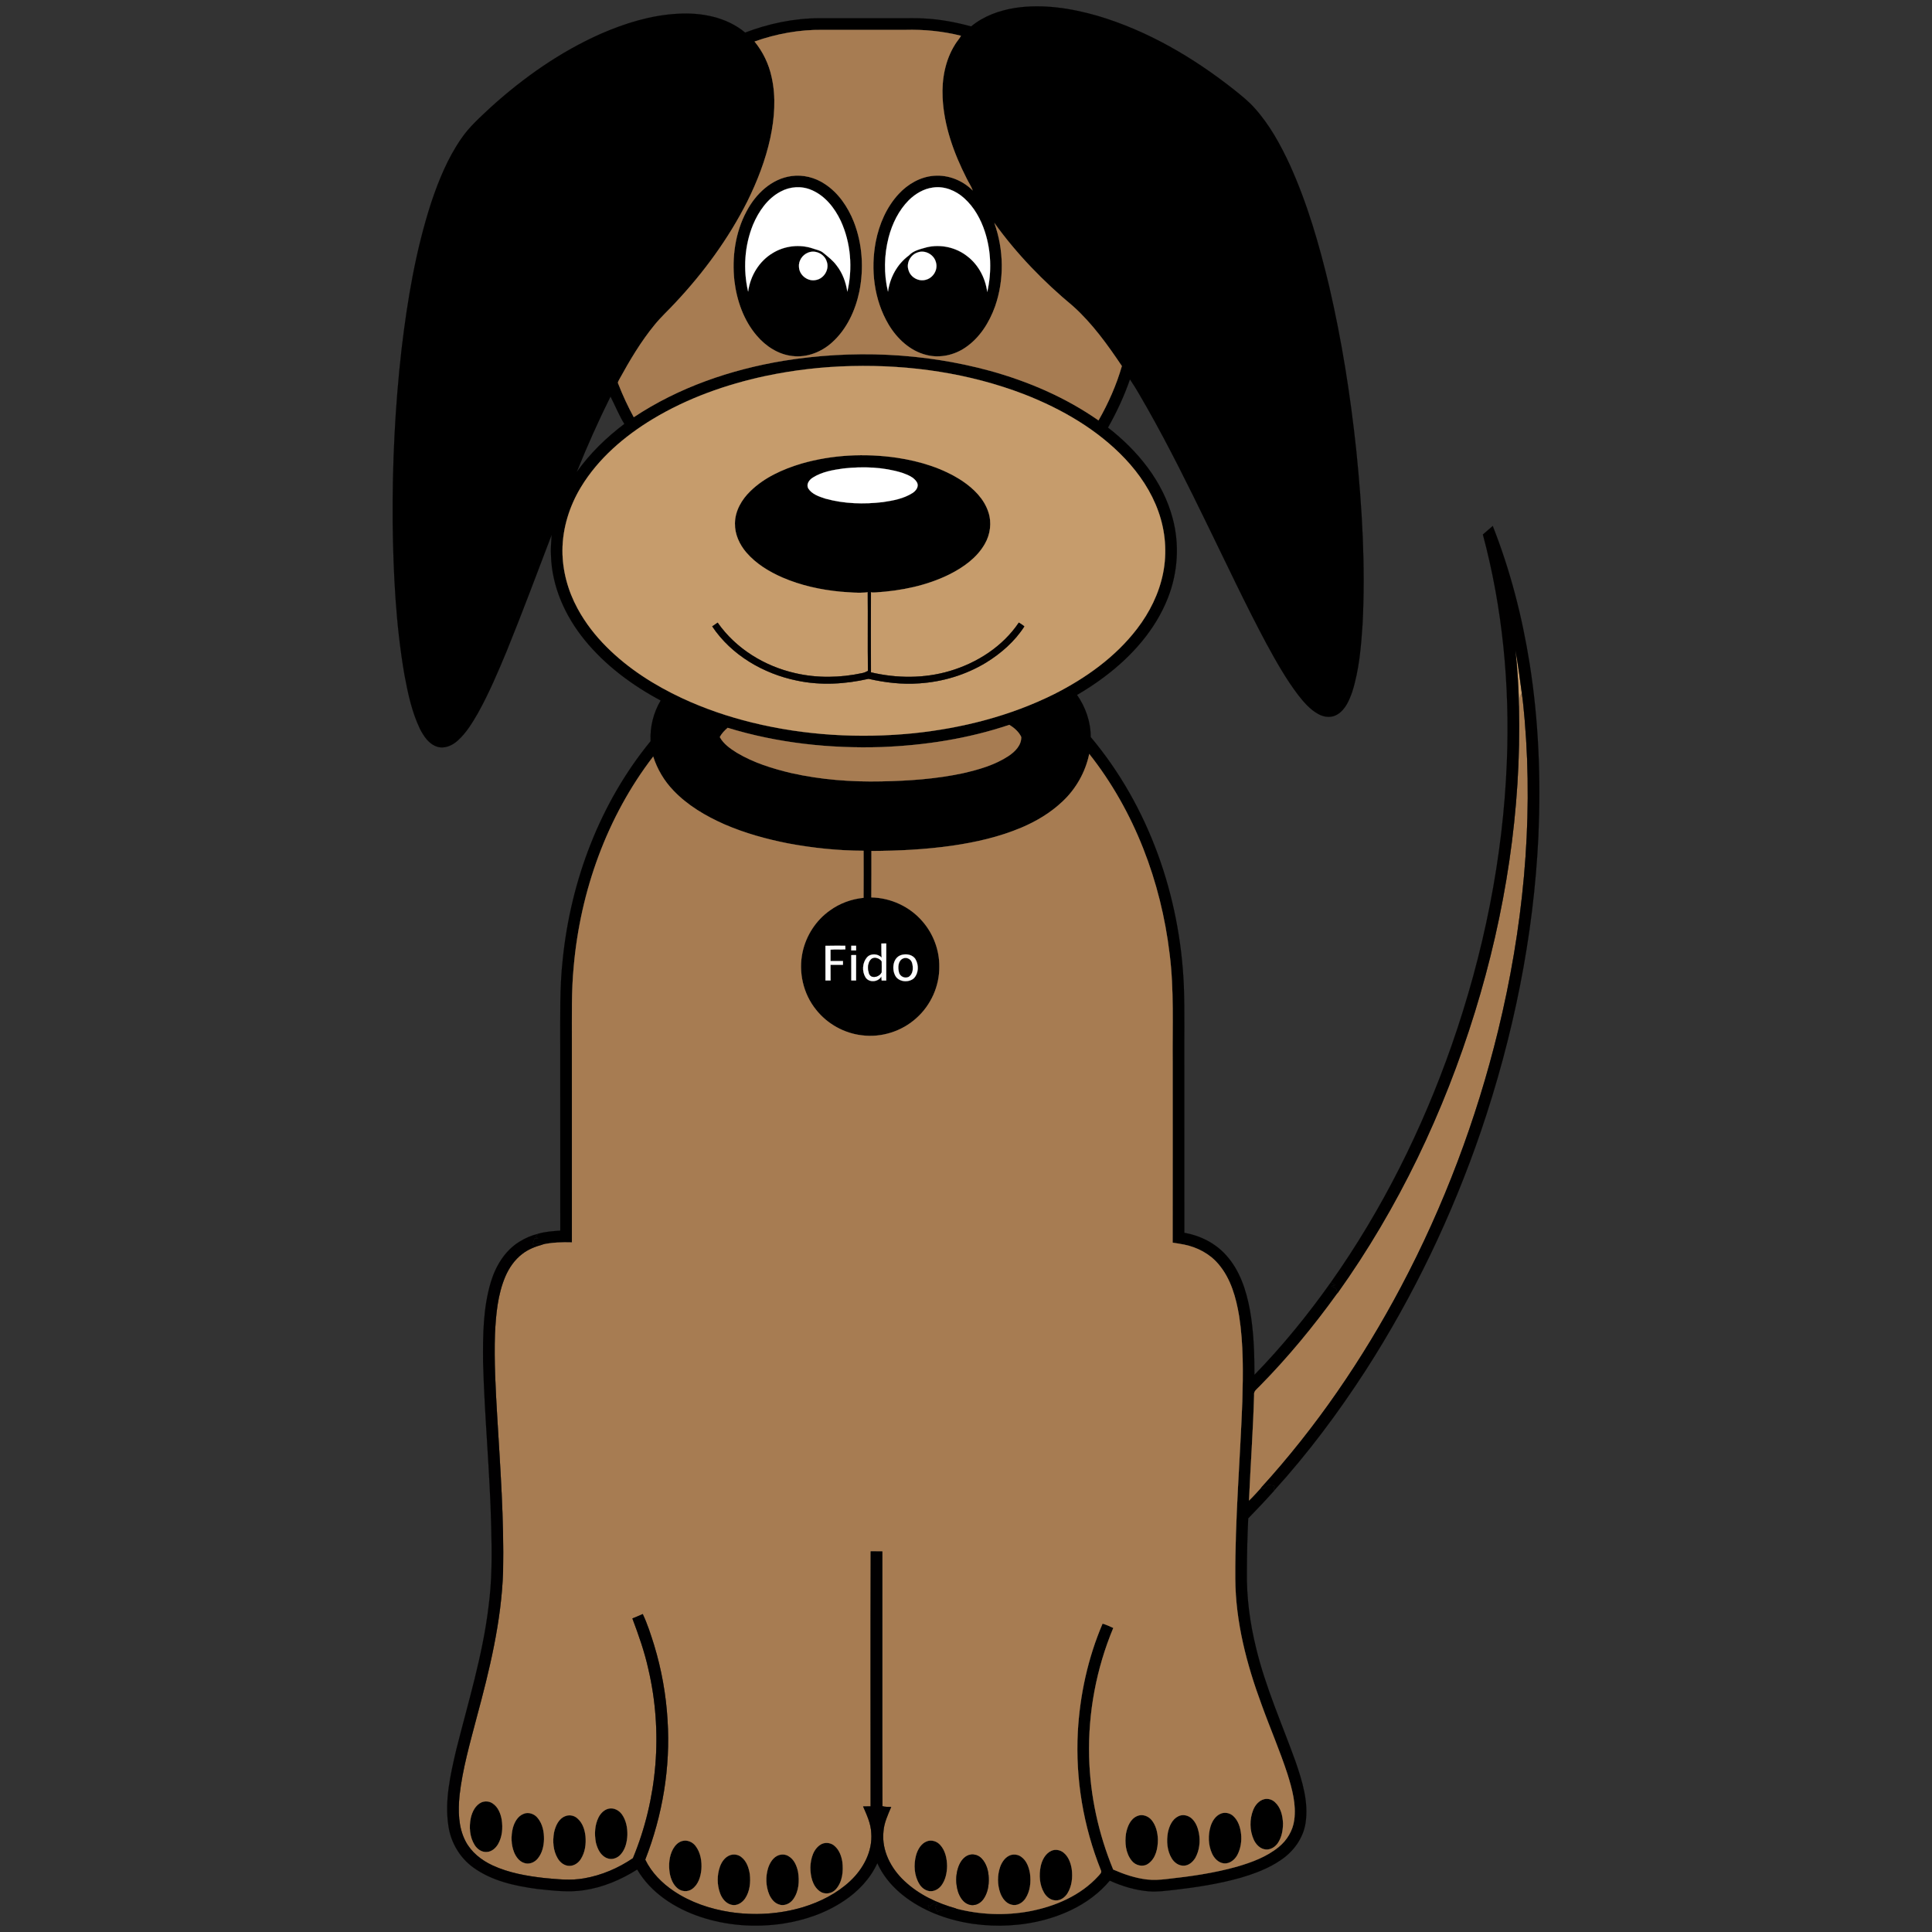 <?xml version="1.0" encoding="UTF-8" standalone="no"?>
<svg
   version="1.1"
   id="Layer_1"
   x="0px"
   y="0px"
   viewBox="318.117 -114.317 1800 1800"
   enable-background="new 318.117 -114.317 1283.767 2148.635"
   xml:space="preserve"
   sodipodi:docname="dog.svg"
   width="1800"
   height="1800"
   inkscape:version="1.1.1 (3bf5ae0d25, 2021-09-20)"
   xmlns:inkscape="http://www.inkscape.org/namespaces/inkscape"
   xmlns:sodipodi="http://sodipodi.sourceforge.net/DTD/sodipodi-0.dtd"
   xmlns="http://www.w3.org/2000/svg"
   xmlns:svg="http://www.w3.org/2000/svg"><rect x="318.117" y="-114.317" width="1800" height="1800" fill="#333333" stroke="none"/><defs
   id="defs96" /><sodipodi:namedview
   id="namedview94"
   pagecolor="#ffffff"
   bordercolor="#666666"
   borderopacity="1.0"
   inkscape:pageshadow="2"
   inkscape:pageopacity="0.0"
   inkscape:pagecheckerboard="true"
   showgrid="false"
   fit-margin-top="0"
   fit-margin-left="0"
   fit-margin-right="0"
   fit-margin-bottom="0"
   inkscape:zoom="0.40630451"
   inkscape:cx="534.08218"
   inkscape:cy="893.41858"
   inkscape:window-width="2298"
   inkscape:window-height="1412"
   inkscape:window-x="371"
   inkscape:window-y="336"
   inkscape:window-maximized="0"
   inkscape:current-layer="Layer_1" />
<g
   id="g91"
   transform="translate(258.117,-174.317)">
	<g
   id="_x23_000000ff">
		<path
   stroke="#000000"
   stroke-width="0.094"
   d="m 1005.721,67.402 c 25.68,-3.87 51.88,0.18 76.63,7.29 46.83,13.85 89.66,39.01 127.79,69.19 6.61,5.33 13.32,10.63 18.94,17.04 13.84,15.41 23.86,33.78 32.55,52.47 16.42,36.2 27.48,74.57 36.68,113.16 11.74,50.38 19.81,101.58 25.29,153 5.47,53.84 8.67,108.07 5.86,162.17 -1.42,21.18 -3.19,42.62 -9.66,62.96 -2.78,7.84 -6.29,16.32 -13.68,20.87 -5.31,3.43 -12.29,2.8 -17.65,-0.16 -7.77,-4.18 -13.63,-11.01 -18.99,-17.86 -11.47,-15.06 -20.71,-31.63 -29.75,-48.21 -19.02,-35.57 -36.14,-72.11 -53.85,-108.35 -18.18,-37.36 -36.59,-74.65 -57.07,-110.83 -5.26,-8.95 -10.17,-18.15 -16.06,-26.7 -5.39,15.58 -12.35,30.59 -20.48,44.93 27.62,21.36 51.1,50.06 60.2,84.29 6.61,24.34 4.93,50.69 -4.26,74.14 -11.72,30.14 -34.11,55.01 -59.78,74.14 -7.97,6.01 -16.36,11.46 -24.97,16.5 7.96,11.43 12.8,25.2 12.71,39.21 54.23,64.53 83.27,148.18 86.79,231.97 0.93,25.32 0.23,50.69 0.45,76.03 0.02,51.29 -0.05,102.58 0.03,153.88 14.76,2.65 28.96,9.68 38.98,20.99 12.69,14.02 18.71,32.64 22.08,50.92 3.57,19.94 4.22,40.25 4.25,60.45 26.03,-26.72 49.64,-55.77 71.21,-86.2 1.43,0.82 2.84,1.72 4.29,2.55 -1.37,0.31 -2.72,0.65 -4.05,1 1.55,0.68 3.16,1.32 4.58,2.3 0.57,1.43 0.79,2.96 1.2,4.49 -22.04,30.65 -46.14,59.87 -72.66,86.75 -2.09,2.28 -5.42,4.27 -4.89,7.85 -0.92,32.83 -3.32,65.6 -4.76,98.41 3.94,-3.67 7.39,-7.83 11.09,-11.74 0.79,0.04 2.37,0.12 3.16,0.16 1.09,-1.07 2.2,-2.12 3.33,-3.16 0.33,0.08 0.99,0.24 1.31,0.32 1.8,-0.1 3.57,0.31 5.19,1.12 -0.23,0.51 -0.69,1.53 -0.92,2.04 0.06,0.48 0.19,1.45 0.25,1.94 l 0.02,0.13 c -7.84,8.8 -15.96,17.34 -24.17,25.78 -0.73,16.35 -1.23,32.71 -1.22,49.07 -0.45,24.24 2.79,48.46 8.63,71.97 8.72,36.17 23.95,70.24 36.55,105.13 6.36,18.49 12.51,38.11 9.42,57.88 -2.21,14.08 -11.23,26.35 -22.92,34.2 -11.5,7.96 -24.78,12.83 -38.12,16.72 -19.97,5.59 -40.53,8.74 -61.1,11.13 -7.94,0.84 -15.92,2.04 -23.91,1.37 -12.59,-1.04 -24.84,-4.79 -36.32,-9.95 -9.74,11.68 -22.29,20.82 -35.98,27.37 -20.43,9.8 -43.17,14.32 -65.76,14.57 -22.43,0.17 -45.03,-3.9 -65.56,-13.05 -0.73,-1.95 -1.46,-3.9 -2.12,-5.84 0.78,0.17 1.58,0.41 2.39,0.64 1.31,-1.62 2.9,-2.98 4.99,-3.46 0.37,0.61 1.11,1.82 1.49,2.43 -0.81,0.19 -1.6,0.41 -2.38,0.65 0.37,2.12 1.23,4.11 2.4,5.94 4.84,-4.58 11.76,-0.73 17.34,-3.28 22.27,5.84 45.84,6.73 68.48,2.54 23.85,-4.52 47.59,-14.66 64.14,-32.91 1.23,-1.53 3.52,-3.2 2.26,-5.37 -16.3,-40.69 -23.78,-84.9 -21.49,-128.68 1.92,-34.63 9.43,-69.1 23.08,-101 3.48,0.94 6.72,2.56 10.02,4.02 -15.8,37.82 -23.55,79 -22.49,119.98 0.85,36.03 8.7,71.79 22.39,105.09 9.97,4.36 20.42,7.92 31.27,9.24 6.25,0.73 12.56,0.31 18.8,-0.44 21.94,-2.38 43.9,-5.5 65.19,-11.47 13.78,-4.02 27.7,-9.13 38.94,-18.33 7.66,-6.21 13.13,-15.2 14.43,-25.03 2.05,-14.5 -1.96,-28.96 -6.21,-42.7 -7.12,-21.9 -16.32,-43.03 -24.13,-64.68 -13.96,-37.69 -24.36,-77.3 -24.56,-117.72 -0.29,-55.07 4.48,-109.98 6.56,-164.98 0.71,-26.49 1.11,-53.17 -2.96,-79.43 -2.85,-17.22 -7.72,-34.98 -19.29,-48.51 -8.07,-9.61 -19.71,-15.68 -31.9,-18.17 -3.57,-0.74 -7.18,-1.21 -10.76,-1.81 0.1,-55.7 0.02,-111.4 0.04,-167.09 -0.36,-34.02 1.41,-68.18 -2.89,-102.03 -8,-67.13 -32.75,-132.96 -74.84,-186.21 -3.5,16.79 -12.25,32.4 -24.76,44.14 -11.08,10.57 -24.42,18.57 -38.48,24.5 -20.53,8.68 -42.43,13.63 -64.43,16.84 -24.92,3.56 -50.13,4.81 -75.28,4.91 -0.02,14.42 0.06,28.83 -0.08,43.25 18.14,0.35 35.96,8.59 47.74,22.41 10.07,11.57 15.8,26.86 15.61,42.23 0.16,17.96 -7.83,35.75 -21.21,47.71 -13.53,12.35 -32.54,18.47 -50.73,16.18 -16.73,-1.87 -32.53,-10.69 -42.94,-23.9 -12.07,-14.9 -16.62,-35.33 -12.49,-54 3.37,-15.24 12.41,-29.23 25.15,-38.3 9.19,-6.77 20.27,-10.84 31.61,-11.95 0.1,-14.62 0.08,-29.23 0.03,-43.84 -23.55,-0.07 -47.07,-2.51 -70.21,-6.83 -20.31,-4 -40.41,-9.53 -59.42,-17.78 -17.44,-7.72 -34.29,-17.6 -47.53,-31.5 -8.6,-8.93 -15.07,-19.84 -18.85,-31.64 -43.15,56.22 -67.85,125.49 -74.04,195.83 -2.21,22.93 -1.61,45.98 -1.69,68.98 0,62.61 -0.01,125.22 0.01,187.83 -9.08,-0.25 -18.23,-0.04 -27.12,1.93 -3.12,-1.06 -6.36,-0.42 -9.49,0.14 0.57,-1.9 1.16,-3.78 1.76,-5.65 1.18,-0.03 2.38,-0.03 3.58,-0.03 -0.92,-0.56 -1.82,-1.08 -2.73,-1.6 1.01,-1 2.01,-2 3.04,-2.96 6.55,-1.89 13.37,-2.29 20.13,-2.81 -0.07,-56.93 -0.01,-113.86 -0.03,-170.79 0.11,-27.35 -0.72,-54.78 2.33,-82.02 7.52,-73.52 34.81,-145.76 81.84,-203.19 -0.67,-13.19 2.63,-26.54 9.4,-37.89 -26.74,-14.3 -51.62,-32.77 -70.84,-56.38 -18.07,-22.16 -30.5,-49.7 -31.34,-78.56 -0.47,-6.46 0.32,-12.9 0.57,-19.34 -13.76,36.14 -27.29,72.38 -41.84,108.21 -8.18,19.69 -16.54,39.38 -26.93,58.04 -5.27,9.07 -10.79,18.27 -18.68,25.33 -5.08,4.68 -12.42,7.96 -19.33,5.7 -7.81,-2.55 -12.51,-9.94 -16.05,-16.89 -7.39,-15.57 -11.01,-32.59 -14.18,-49.44 -8.17,-47.07 -10.47,-94.94 -11.08,-142.64 -0.38,-53.72 2.16,-107.49 8.24,-160.87 5.49,-46.44 13.27,-92.86 27.79,-137.41 6.95,-20.72 15.37,-41.21 27.87,-59.25 7.58,-11.19 17.84,-20.11 27.61,-29.31 30.58,-27.68 64.83,-51.71 102.64,-68.44 22.57,-9.81 46.55,-17.23 71.26,-18.57 22.02,-1.33 45.69,3.03 63,17.54 21.98,-8.41 45.4,-13.29 68.97,-13.38 25.34,0.01 50.67,0 76,0 7.65,0.06 15.32,-0.21 22.97,0.31 14.43,0.79 28.66,3.56 42.6,7.32 11.57,-9.59 26.2,-14.87 40.92,-17.2 m -242.7,31.29 c 7.81,9.55 13.29,20.95 15.89,33.01 4.26,18.75 2.75,38.31 -1.22,56.96 -4.46,20.53 -12.13,40.25 -21.42,59.05 -17.53,34.71 -40.75,66.38 -67.36,94.67 -6.24,6.76 -13.07,12.98 -18.89,20.12 -12.88,15.67 -23.25,33.18 -32.98,50.91 -0.58,1.3 -1.88,2.73 -1,4.21 4.13,10.65 8.96,21.03 14.43,31.07 41.84,-27.81 90.33,-44.43 139.7,-52.61 63.78,-10.28 129.88,-7.63 192.28,9.42 35.81,9.9 70.48,24.84 101.01,46.18 9.12,-15.98 16.68,-32.96 21.75,-50.65 -13.41,-19.93 -27.56,-39.68 -45.53,-55.81 -27.39,-22.75 -52.45,-48.51 -73.24,-77.46 8.83,24.86 9.38,52.71 0.67,77.69 -5.36,15 -14.32,29.33 -27.71,38.38 -10.45,7.15 -23.91,10.09 -36.27,6.91 -15.26,-3.73 -27.46,-15.27 -35.32,-28.48 -13.58,-22.98 -16.84,-51.16 -11.91,-77.15 3.19,-16.24 10,-32.11 21.32,-44.37 8.54,-9.25 20.25,-16.09 32.98,-17 13.24,-1.07 26.71,4.31 36.03,13.69 -1.33,-3.96 -3.84,-7.36 -5.61,-11.11 -11.97,-23.52 -21.23,-49.03 -22.44,-75.62 -0.81,-17.09 2.45,-34.82 11.7,-49.43 1.65,-2.76 3.88,-5.12 5.45,-7.93 -17.01,-4.28 -34.57,-5.99 -52.09,-5.51 -25.65,-0.01 -51.3,0 -76.95,-0.01 -21.52,-0.25 -43.01,3.67 -63.27,10.87 m 143.73,147.81 c -9.41,9.47 -15.44,21.85 -18.81,34.67 -4.24,16.45 -4.58,33.98 -0.62,50.51 1.81,-13.17 8.59,-25.71 19.39,-33.62 4.33,-4.74 10.77,-5.98 16.67,-7.69 13.01,-3.11 27.34,0.05 37.84,8.36 10.39,7.95 16.87,20.3 18.57,33.19 4.2,-18.35 3.64,-37.86 -2.15,-55.8 -3.81,-11.83 -10.05,-23.14 -19.38,-31.5 -7.77,-7.05 -18.5,-11.49 -29.08,-9.87 -8.58,1.1 -16.33,5.78 -22.43,11.75 m 7.93,48.81 c -6.52,2.18 -10.52,9.93 -8.17,16.47 1.85,6.5 9.23,10.7 15.76,8.92 6.91,-1.54 11.74,-9.23 9.75,-16.11 -1.63,-7.33 -10.29,-12.16 -17.34,-9.28 m -61.19,105.74 c -27.02,0.61 -54,3.71 -80.45,9.3 -36.73,7.89 -72.68,20.66 -104.93,40.1 -26.4,15.97 -50.64,36.72 -66.78,63.3 -10.73,17.71 -17.2,38.18 -17.29,58.96 -0.07,18.87 5.06,37.6 14.04,54.15 7.15,13.25 16.48,25.28 27.13,35.9 20.14,20.18 44.56,35.68 70.31,47.71 20.95,9.77 42.95,17.23 65.4,22.74 49.01,11.98 100.09,14.92 150.25,9.91 45.26,-4.72 90.15,-16.12 130.98,-36.47 29.4,-14.84 57.03,-34.52 77.2,-60.85 11.65,-15.18 20.41,-32.76 24.2,-51.58 3.89,-19.14 2.26,-39.27 -4.32,-57.63 -6.5,-18.38 -17.58,-34.87 -30.88,-49.02 -25.83,-27.36 -59.17,-46.54 -93.98,-60.15 -51.1,-19.66 -106.27,-27.68 -160.88,-26.37 m -224.68,28.41 c -11.45,22.97 -21.86,46.46 -31.46,70.26 12.23,-17.22 27.53,-32.05 44.35,-44.76 -5.01,-8.13 -8.55,-17.04 -12.89,-25.5 m 252.5,326.57 c -48.3,1.53 -97.07,-3.75 -143.36,-17.94 -2.86,2.47 -5.53,5.22 -7.33,8.59 3.52,6.52 9.85,10.82 15.97,14.68 15.55,9.28 33.05,14.69 50.57,18.87 27.55,6.17 55.88,8.35 84.07,7.74 25.4,-0.47 50.91,-2.25 75.8,-7.55 14.87,-3.4 29.94,-7.68 42.77,-16.2 5.92,-3.99 11.9,-9.94 11.66,-17.61 -2.27,-4.87 -6.58,-8.53 -11.07,-11.3 -38.33,12.92 -78.72,19.16 -119.08,20.72 m -0.15,183.05 c 0.04,4.38 -0.08,8.77 0.28,13.16 -3.56,-3.88 -10.39,-4.26 -13.85,-0.09 -4.16,4.98 -4.57,12.83 -1.23,18.34 3.28,5.28 11.87,4.56 14.77,-0.79 0.09,1.27 0.19,2.55 0.31,3.84 1.39,-0.02 2.8,-0.03 4.22,-0.03 0.06,-11.5 0.01,-23 0.03,-34.51 -1.14,0.02 -3.4,0.06 -4.53,0.08 m -52.13,2.13 c 0.08,10.76 0,21.51 0.04,32.27 1.57,0 3.15,0.01 4.74,0.02 -0.02,-4.86 0.01,-9.72 -0.04,-14.58 3.85,-0.05 7.71,-0.03 11.58,-0.04 0,-0.87 0,-2.61 0.01,-3.48 -3.87,0 -7.73,0 -11.58,-0.02 0.03,-3.54 0.03,-7.07 -0.02,-10.59 4.61,-0.45 9.25,0.07 13.87,-0.31 -0.05,-1.13 -0.08,-2.25 -0.1,-3.36 -6.17,0.04 -12.34,-0.12 -18.5,0.09 m 24.09,-0.07 c -0.03,1.42 -0.04,2.85 -0.04,4.3 1.5,0.01 3.01,0.01 4.54,0.02 -0.03,-1.46 -0.03,-2.9 -0.02,-4.34 -1.51,-0.01 -3,-0.01 -4.48,0.02 m -0.02,8.71 c 0.02,7.87 -0.03,15.75 0.03,23.62 1.47,0.01 2.95,0.02 4.44,0.04 0.05,-7.89 -0.02,-15.79 0.04,-23.68 -1.52,-0.01 -3.02,-1e-4 -4.51,0.02 m 46.32,0.02 c -7.19,2.42 -8.55,12.03 -5.74,18.2 2.74,6.9 12.95,7.93 18.01,3.11 4.1,-4.62 4.39,-11.96 1.39,-17.22 -2.6,-4.69 -8.95,-5.69 -13.66,-4.09 z"
   id="path2" />
		<path
   stroke="#000000"
   stroke-width="0.094"
   d="m 797.391,224.002 c 10.82,-1.52 22.03,1.34 31.07,7.39 12.69,8.25 21.49,21.35 27.03,35.23 8.06,20.63 9.52,43.62 5.11,65.26 -3.72,17.56 -11.69,34.79 -25.16,46.98 -9.93,9.11 -23.64,14.55 -37.19,12.86 -13.1,-1.44 -24.81,-9.09 -33.2,-18.99 -12.2,-14.23 -18.61,-32.63 -20.85,-51.06 -2.38,-22 0.73,-45.03 11.27,-64.69 8.42,-16.14 23.25,-30.48 41.92,-32.98 m -10.29,14.61 c -12.09,6.44 -20.25,18.33 -25.48,30.68 -7.99,19.61 -9.38,41.78 -4.61,62.35 1.95,-14.61 10.27,-28.47 23.08,-36.01 11.06,-6.73 25.08,-8.3 37.34,-4.11 3.11,1.13 6.57,1.64 9.26,3.72 4.56,3.77 9.36,7.37 12.87,12.21 5.46,6.98 8.56,15.5 9.88,24.21 5.1,-21.85 3.24,-45.56 -6.2,-66 -5.71,-11.98 -14.56,-23.27 -27.06,-28.56 -9.25,-4.1 -20.28,-3.37 -29.08,1.51 m 25.65,56.83 c -5.23,2.07 -8.93,7.65 -8.34,13.32 0.27,7.72 8.41,13.86 15.91,12.06 7.49,-1.38 12.61,-10.03 9.88,-17.23 -2.15,-7.01 -10.68,-11.1 -17.45,-8.15 z"
   id="path4" />
		<path
   stroke="#000000"
   stroke-width="0.094"
   d="m 806.301,492.002 c 28.89,-8.39 59.64,-9.85 89.36,-5.55 21.41,3.24 42.76,9.65 60.96,21.66 10.52,7.11 20.22,16.62 24.23,28.96 3.3,9.82 1.83,20.91 -3.36,29.8 -7.35,12.85 -19.91,21.74 -32.89,28.27 -21.21,10.51 -44.82,15.26 -68.31,16.78 -1.63,0.01 -3.29,0.31 -4.86,-0.13 -0.38,-0.11 -1.14,-0.32 -1.52,-0.43 -0.36,0.11 -1.08,0.32 -1.44,0.43 -8.35,1.03 -16.91,0.05 -25.3,-0.52 -18.58,-1.76 -37.06,-5.8 -54.22,-13.23 -12.55,-5.48 -24.61,-12.83 -33.62,-23.3 -6.42,-7.5 -10.83,-17.1 -10.62,-27.12 0.07,-11.57 6.28,-22.22 14.42,-30.08 12.97,-12.69 29.99,-20.35 47.17,-25.54 m 39.48,4.47 c -9.76,1.39 -19.92,3.09 -28.4,8.45 -3.31,2.01 -6.4,6.04 -4.4,10.03 3.5,5.6 10.27,7.71 16.22,9.66 17.32,4.78 35.62,5.27 53.39,3.17 9.49,-1.41 19.34,-3.21 27.56,-8.46 3.18,-1.97 6.15,-5.93 4.23,-9.77 -2.83,-5.05 -8.75,-7.14 -13.89,-9.04 -17.62,-5.49 -36.47,-5.99 -54.71,-4.04 z"
   id="path6" />
		<path
   stroke="#000000"
   stroke-width="0.094"
   d="m 901.431,952.932 c 3.32,-1.47 7.4,0.69 8.32,4.14 1.23,4.15 1.17,9.7 -2.48,12.64 -3.54,2.58 -8.89,0.33 -9.75,-3.87 -1.12,-4.39 -0.95,-10.89 3.91,-12.91 z"
   id="path8" />
		<path
   stroke="#000000"
   stroke-width="0.094"
   d="m 1237.731,1736.252 c 3.57,-0.91 7.47,0.24 10.13,2.79 5.46,4.91 7.19,12.59 7.52,19.65 -0.02,6.39 -1.17,13.05 -4.81,18.44 -2.52,3.61 -6.72,6.4 -11.27,5.99 -5.21,-0.41 -9.19,-4.65 -11.25,-9.16 -3.91,-8.71 -4.02,-19.03 -0.43,-27.86 1.79,-4.45 5.33,-8.59 10.11,-9.85 z"
   id="path10" />
		<path
   stroke="#000000"
   stroke-width="0.094"
   d="m 508.561,1739.182 c 3.33,-1.39 7.3,-1.13 10.31,0.93 5.15,3.31 7.55,9.38 8.59,15.19 1.19,7.75 0.55,16.14 -3.51,23.03 -2.27,3.7 -6.03,7.05 -10.59,7.12 -4.68,0.32 -8.92,-2.79 -11.25,-6.64 -4.59,-7.41 -5.24,-16.71 -3.5,-25.09 1.31,-5.82 4.3,-11.91 9.95,-14.54 z"
   id="path12" />
		<path
   stroke="#000000"
   stroke-width="0.094"
   d="m 626.571,1745.182 c 4.93,-1.42 10.12,1.27 12.95,5.29 3.9,5.54 5.17,12.52 5.03,19.19 -0.3,6.4 -1.81,13.18 -6.23,18.07 -3.01,3.47 -8.16,5.35 -12.57,3.58 -6.08,-2.21 -9.11,-8.65 -10.57,-14.52 -1.53,-7.88 -1.16,-16.41 2.48,-23.67 1.88,-3.59 4.92,-6.83 8.91,-7.94 z"
   id="path14" />
		<path
   stroke="#000000"
   stroke-width="0.094"
   d="m 1197.891,1749.502 c 3.79,-1.3 8.19,-0.3 11.12,2.43 4.68,4.23 6.64,10.66 7.3,16.77 0.7,6.67 -0.36,13.64 -3.51,19.61 -2.45,4.46 -7.16,8.31 -12.52,7.77 -5.19,-0.57 -9.12,-4.78 -11.15,-9.33 -3.52,-7.85 -3.75,-16.98 -1.31,-25.16 1.57,-5.12 4.83,-10.2 10.07,-12.09 z"
   id="path16" />
		<path
   stroke="#000000"
   stroke-width="0.094"
   d="m 547.531,1750.012 c 4.7,-2.19 10.51,-0.12 13.54,3.89 4.5,5.49 5.92,12.86 5.79,19.81 -0.19,6.27 -1.68,12.82 -5.76,17.76 -2.92,3.74 -8.24,5.95 -12.84,4.2 -4.57,-1.47 -7.54,-5.68 -9.31,-9.91 -2.81,-7.09 -3,-15.08 -1.22,-22.44 1.41,-5.4 4.39,-11.07 9.8,-13.31 z"
   id="path18" />
		<path
   stroke="#000000"
   stroke-width="0.094"
   d="m 586.521,1752.092 c 3.98,-1.73 8.86,-0.65 11.87,2.43 4.54,4.1 6.46,10.27 7.12,16.19 0.68,7.4 -0.37,15.3 -4.53,21.63 -2.34,3.54 -6.36,6.24 -10.72,6.07 -4.57,-0.08 -8.52,-3.27 -10.72,-7.08 -4.22,-7.13 -4.8,-15.84 -3.42,-23.85 1.3,-6.12 4.19,-12.93 10.4,-15.39 z"
   id="path20" />
		<path
   stroke="#000000"
   stroke-width="0.094"
   d="m 1119.491,1751.932 c 4.77,-2.15 10.45,-0.01 13.59,3.92 4,5.01 5.54,11.55 5.73,17.85 0.05,8.18 -1.86,17.67 -8.99,22.66 -4.85,3.52 -11.92,1.79 -15.45,-2.78 -5.67,-7.02 -6.62,-16.74 -5.32,-25.37 1.22,-6.38 4.02,-13.6 10.44,-16.28 z"
   id="path22" />
		<path
   stroke="#000000"
   stroke-width="0.094"
   d="m 1157.691,1752.212 c 4.17,-2.22 9.48,-0.99 12.82,2.18 3.67,3.45 5.52,8.36 6.49,13.21 1.48,7.89 0.58,16.42 -3.39,23.49 -2.3,3.62 -5.91,6.97 -10.43,7.13 -4.85,0.32 -9.2,-2.84 -11.57,-6.86 -4.34,-7.17 -4.96,-16 -3.53,-24.09 1.23,-5.89 3.94,-12.24 9.61,-15.06 z"
   id="path24" />
		<path
   stroke="#000000"
   stroke-width="0.094"
   d="m 695.631,1775.192 c 4.64,-1.26 9.62,0.88 12.44,4.64 4.69,6.15 6.01,14.27 5.44,21.83 -0.64,6.84 -2.89,14.32 -8.82,18.41 -3.94,2.81 -9.59,2.41 -13.29,-0.62 -4.32,-3.47 -6.47,-8.94 -7.46,-14.23 -1.16,-7.58 -0.66,-15.72 3.07,-22.54 1.9,-3.35 4.79,-6.48 8.62,-7.49 z"
   id="path26" />
		<path
   stroke="#000000"
   stroke-width="0.094"
   d="m 923.701,1775.422 c 4.34,-1.59 9.36,0.1 12.34,3.52 4.82,5.32 6.28,12.77 6.37,19.74 -0.13,6.25 -1.45,12.77 -5.23,17.89 -2.5,3.42 -6.68,5.81 -10.99,5.41 -4.07,-0.49 -7.63,-3.21 -9.68,-6.67 -4.85,-7.91 -5.43,-17.88 -3.1,-26.7 1.52,-5.46 4.7,-11.14 10.29,-13.19 z"
   id="path28" />
		<path
   stroke="#000000"
   stroke-width="0.094"
   d="m 825.511,1778.002 c 4.02,-1.92 9.16,-1.04 12.36,2.06 4.08,3.7 6.08,9.12 6.94,14.46 1.1,8.85 0.16,18.85 -6.08,25.74 -3.69,4.14 -10.36,5.17 -14.93,1.87 -6.97,-5.03 -8.8,-14.32 -8.82,-22.4 0.27,-8.14 2.77,-17.66 10.53,-21.73 z"
   id="path30" />
		<path
   stroke="#000000"
   stroke-width="0.094"
   d="m 1039.681,1784.272 c 3.68,-1.6 8.08,-0.78 11.16,1.72 4.63,3.66 6.75,9.56 7.69,15.22 1.04,7.76 0.2,16.11 -4.02,22.87 -2.41,3.78 -6.59,6.86 -11.27,6.47 -4.58,-0.16 -8.43,-3.44 -10.6,-7.27 -4.2,-7.3 -4.74,-16.23 -3.12,-24.34 1.26,-5.91 4.36,-12.13 10.16,-14.67 z"
   id="path32" />
		<path
   stroke="#000000"
   stroke-width="0.094"
   d="m 740.631,1788.252 c 3.43,-1.01 7.37,-0.36 10.14,1.97 4.86,3.78 6.94,9.98 7.84,15.86 0.87,7.69 0.06,16.04 -4.33,22.63 -2.75,4.13 -7.9,7.38 -12.98,5.92 -5.22,-1.32 -8.78,-6.03 -10.5,-10.89 -2.83,-7.81 -2.86,-16.62 -0.13,-24.46 1.66,-4.79 4.95,-9.42 9.96,-11.03 z"
   id="path34" />
		<path
   stroke="#000000"
   stroke-width="0.094"
   d="m 785.731,1788.322 c 2.95,-0.88 6.3,-0.7 8.94,1.01 5.18,2.95 7.65,8.89 8.86,14.48 1.44,8.67 0.84,18.34 -4.47,25.7 -2.89,4.15 -8.56,6.71 -13.47,4.8 -4.21,-1.38 -7.07,-5.15 -8.85,-9.02 -3.34,-7.86 -3.62,-16.91 -1.09,-25.03 1.69,-5.01 4.81,-10.18 10.08,-11.94 z"
   id="path36" />
		<path
   stroke="#000000"
   stroke-width="0.094"
   d="m 1001.631,1788.282 c 3.22,-0.9 6.87,-0.5 9.63,1.5 5.14,3.48 7.43,9.79 8.39,15.69 1.05,7.9 0.24,16.5 -4.24,23.3 -2.74,4.2 -8.05,7.32 -13.12,5.78 -5.18,-1.3 -8.55,-6.05 -10.34,-10.79 -2.85,-7.88 -2.86,-16.79 -0.07,-24.68 1.72,-4.63 4.91,-9.15 9.75,-10.8 z"
   id="path38" />
	</g>
	<g
   id="_x23_ffffffff">
		<path
   fill="#ffffff"
   stroke="#ffffff"
   stroke-width="0.094"
   d="m 787.101,238.612 c 8.8,-4.88 19.83,-5.61 29.08,-1.51 12.5,5.29 21.35,16.58 27.06,28.56 9.44,20.44 11.3,44.15 6.2,66 -1.32,-8.71 -4.42,-17.23 -9.88,-24.21 -3.51,-4.84 -8.31,-8.44 -12.87,-12.21 -2.69,-2.08 -6.15,-2.59 -9.26,-3.72 -12.26,-4.19 -26.28,-2.62 -37.34,4.11 -12.81,7.54 -21.13,21.4 -23.08,36.01 -4.77,-20.57 -3.38,-42.74 4.61,-62.35 5.23,-12.35 13.39,-24.24 25.48,-30.68 z"
   id="path41" />
		<path
   fill="#ffffff"
   stroke="#ffffff"
   stroke-width="0.094"
   d="m 906.751,246.502 c 6.1,-5.97 13.85,-10.65 22.43,-11.75 10.58,-1.62 21.31,2.82 29.08,9.87 9.33,8.36 15.57,19.67 19.38,31.5 5.79,17.94 6.35,37.45 2.15,55.8 -1.7,-12.89 -8.18,-25.24 -18.57,-33.19 -10.5,-8.31 -24.83,-11.47 -37.84,-8.36 -5.9,1.71 -12.34,2.95 -16.67,7.69 -10.8,7.91 -17.58,20.45 -19.39,33.62 -3.96,-16.53 -3.62,-34.06 0.62,-50.51 3.37,-12.82 9.4,-25.2 18.81,-34.67 z"
   id="path43" />
		<path
   fill="#ffffff"
   stroke="#ffffff"
   stroke-width="0.094"
   d="m 812.751,295.442 c 6.77,-2.95 15.3,1.14 17.45,8.15 2.73,7.2 -2.39,15.85 -9.88,17.23 -7.5,1.8 -15.64,-4.34 -15.91,-12.06 -0.59,-5.67 3.11,-11.25 8.34,-13.32 z"
   id="path45" />
		<path
   fill="#ffffff"
   stroke="#ffffff"
   stroke-width="0.094"
   d="m 914.681,295.312 c 7.05,-2.88 15.71,1.95 17.34,9.28 1.99,6.88 -2.84,14.57 -9.75,16.11 -6.53,1.78 -13.91,-2.42 -15.76,-8.92 -2.35,-6.54 1.65,-14.29 8.17,-16.47 z"
   id="path47" />
		<path
   fill="#ffffff"
   stroke="#ffffff"
   stroke-width="0.094"
   d="m 845.781,496.472 c 18.24,-1.95 37.09,-1.45 54.71,4.04 5.14,1.9 11.06,3.99 13.89,9.04 1.92,3.84 -1.05,7.8 -4.23,9.77 -8.22,5.25 -18.07,7.05 -27.56,8.46 -17.77,2.1 -36.07,1.61 -53.39,-3.17 -5.95,-1.95 -12.72,-4.06 -16.22,-9.66 -2,-3.99 1.09,-8.02 4.4,-10.03 8.48,-5.36 18.64,-7.06 28.4,-8.45 z"
   id="path49" />
	</g>
	<g
   id="_x23_a77c52ff">
		<path
   fill="#a77c52"
   stroke="#a77c52"
   stroke-width="0.094"
   d="m 763.021,98.692 c 20.26,-7.2 41.75,-11.12 63.27,-10.87 25.65,0.01 51.3,0 76.95,0.01 17.52,-0.48 35.08,1.23 52.09,5.51 -1.57,2.81 -3.8,5.17 -5.45,7.93 -9.25,14.61 -12.51,32.34 -11.7,49.43 1.21,26.59 10.47,52.1 22.44,75.62 1.77,3.75 4.28,7.15 5.61,11.11 -9.32,-9.38 -22.79,-14.76 -36.03,-13.69 -12.73,0.91 -24.44,7.75 -32.98,17 -11.32,12.26 -18.13,28.13 -21.32,44.37 -4.93,25.99 -1.67,54.17 11.91,77.15 7.86,13.21 20.06,24.75 35.32,28.48 12.36,3.18 25.82,0.24 36.27,-6.91 13.39,-9.05 22.35,-23.38 27.71,-38.38 8.71,-24.98 8.16,-52.83 -0.67,-77.69 20.79,28.95 45.85,54.71 73.24,77.46 17.97,16.13 32.12,35.88 45.53,55.81 -5.07,17.69 -12.63,34.67 -21.75,50.65 -30.53,-21.34 -65.2,-36.28 -101.01,-46.18 -62.4,-17.05 -128.5,-19.7 -192.28,-9.42 -49.37,8.18 -97.86,24.8 -139.7,52.61 -5.47,-10.04 -10.3,-20.42 -14.43,-31.07 -0.88,-1.48 0.42,-2.91 1,-4.21 9.73,-17.73 20.1,-35.24 32.98,-50.91 5.82,-7.14 12.65,-13.36 18.89,-20.12 26.61,-28.29 49.83,-59.96 67.36,-94.67 9.29,-18.8 16.96,-38.52 21.42,-59.05 3.97,-18.65 5.48,-38.21 1.22,-56.96 -2.6,-12.06 -8.08,-23.46 -15.89,-33.01 m 34.37,125.31 c -18.67,2.5 -33.5,16.84 -41.92,32.98 -10.54,19.66 -13.65,42.69 -11.27,64.69 2.24,18.43 8.65,36.83 20.85,51.06 8.39,9.9 20.1,17.55 33.2,18.99 13.55,1.69 27.26,-3.75 37.19,-12.86 13.47,-12.19 21.44,-29.42 25.16,-46.98 4.41,-21.64 2.95,-44.63 -5.11,-65.26 -5.54,-13.88 -14.34,-26.98 -27.03,-35.23 -9.04,-6.05 -20.25,-8.91 -31.07,-7.39 z"
   id="path52" />
		<path
   fill="#a77c52"
   stroke="#a77c52"
   stroke-width="0.094"
   d="m 1475.171,718.032 c 0.99,-4.03 -0.41,-8.81 2.71,-12.05 1.26,8.19 1.84,16.48 2.65,24.73 8.2,97.02 -1.72,195.1 -24.75,289.55 -20.2,82.82 -50.5,163.2 -90.41,238.54 -35.73,67.46 -79.11,131.06 -130.61,187.5 -3.7,3.91 -7.15,8.07 -11.09,11.74 1.44,-32.81 3.84,-65.58 4.76,-98.41 -0.53,-3.58 2.8,-5.57 4.89,-7.85 26.52,-26.88 50.62,-56.1 72.66,-86.75 56.84,-79.55 99.33,-168.95 128.16,-262.25 28.42,-91.98 43.32,-188.41 41.03,-284.75 z"
   id="path54" />
		<path
   fill="#a77c52"
   stroke="#a77c52"
   stroke-width="0.094"
   d="m 881.311,756.032 c 40.36,-1.56 80.75,-7.8 119.08,-20.72 4.49,2.77 8.8,6.43 11.07,11.3 0.24,7.67 -5.74,13.62 -11.66,17.61 -12.83,8.52 -27.9,12.8 -42.77,16.2 -24.89,5.3 -50.4,7.08 -75.8,7.55 -28.19,0.61 -56.52,-1.57 -84.07,-7.74 -17.52,-4.18 -35.02,-9.59 -50.57,-18.87 -6.12,-3.86 -12.45,-8.16 -15.97,-14.68 1.8,-3.37 4.47,-6.12 7.33,-8.59 46.29,14.19 95.06,19.47 143.36,17.94 z"
   id="path56" />
		<path
   fill="#a77c52"
   stroke="#a77c52"
   stroke-width="0.094"
   d="m 1074.831,762.432 c 42.09,53.25 66.84,119.08 74.84,186.21 4.3,33.85 2.53,68.01 2.89,102.03 -0.02,55.69 0.06,111.39 -0.04,167.09 3.58,0.6 7.19,1.07 10.76,1.81 12.19,2.49 23.83,8.56 31.9,18.17 11.57,13.53 16.44,31.29 19.29,48.51 4.07,26.26 3.67,52.94 2.96,79.43 -2.08,55 -6.85,109.91 -6.56,164.98 0.2,40.42 10.6,80.03 24.56,117.72 7.81,21.65 17.01,42.78 24.13,64.68 4.25,13.74 8.26,28.2 6.21,42.7 -1.3,9.83 -6.77,18.82 -14.43,25.03 -11.24,9.2 -25.16,14.31 -38.94,18.33 -21.29,5.97 -43.25,9.09 -65.19,11.47 -6.24,0.75 -12.55,1.17 -18.8,0.44 -10.85,-1.32 -21.3,-4.88 -31.27,-9.24 -13.69,-33.3 -21.54,-69.06 -22.39,-105.09 -1.06,-40.98 6.69,-82.16 22.49,-119.98 -3.3,-1.46 -6.54,-3.08 -10.02,-4.02 -13.65,31.9 -21.16,66.37 -23.08,101 -2.29,43.78 5.19,87.99 21.49,128.68 1.26,2.17 -1.03,3.84 -2.26,5.37 -16.55,18.25 -40.29,28.39 -64.14,32.91 -22.64,4.19 -46.21,3.3 -68.48,-2.54 -17.68,-4.92 -34.86,-12.98 -48.27,-25.73 -12.41,-11.57 -21.17,-28.31 -19.44,-45.64 0.49,-8.24 4.06,-15.75 7.23,-23.22 -2.71,-0.22 -5.55,0.13 -8.15,-0.75 -0.24,-79.09 -0.03,-158.19 -0.1,-237.28 -3.6,-0.1 -7.19,-0.12 -10.78,-0.09 -0.28,79.18 -0.09,158.36 -0.09,237.54 -2.34,0.02 -4.67,0.04 -6.98,0.1 3.42,7.9 7.21,15.9 7.58,24.66 1.35,17.1 -7.41,33.41 -19.62,44.83 -12.35,11.57 -27.8,19.39 -43.89,24.32 -21.96,6.6 -45.4,8 -68.05,4.59 -18.48,-2.87 -36.69,-8.99 -52.3,-19.45 -11.11,-7.44 -20.89,-17.3 -26.75,-29.42 16.08,-41.13 23.58,-85.72 20.79,-129.84 -1.38,-23.74 -5.61,-47.31 -12.53,-70.06 -3.09,-9.77 -6.16,-19.62 -10.58,-28.88 -3.18,1.43 -6.37,2.81 -9.61,4.08 5.78,15.43 11.32,31.01 14.85,47.15 13.68,58.32 8.59,120.92 -14.37,176.23 -13.61,9.29 -29.27,15.98 -45.56,18.79 -12.22,2.22 -24.67,0.82 -36.92,-0.31 -16.5,-1.87 -33.17,-4.77 -48.34,-11.79 -10.37,-4.82 -19.9,-12.32 -25.22,-22.62 -6.8,-13.12 -6.9,-28.45 -5.51,-42.81 2.8,-24.53 9.67,-48.33 15.89,-72.15 12.05,-44.51 23.1,-89.77 24.66,-136.07 0.97,-48.26 -2.6,-96.46 -5.47,-144.61 -1.49,-25.61 -2.96,-51.29 -2.09,-76.95 0.89,-18.09 2.51,-36.6 9.66,-53.44 3.53,-8.17 8.77,-15.8 15.95,-21.19 5.56,-4.3 12.25,-6.85 18.98,-8.68 8.89,-1.97 18.04,-2.18 27.12,-1.93 -0.02,-62.61 -0.01,-125.22 -0.01,-187.83 0.08,-23 -0.52,-46.05 1.69,-68.98 6.19,-70.34 30.89,-139.61 74.04,-195.83 3.78,11.8 10.25,22.71 18.85,31.64 13.24,13.9 30.09,23.78 47.53,31.5 19.01,8.25 39.11,13.78 59.42,17.78 23.14,4.32 46.66,6.76 70.21,6.83 0.05,14.61 0.07,29.22 -0.03,43.84 -11.34,1.11 -22.42,5.18 -31.61,11.95 -12.74,9.07 -21.78,23.06 -25.15,38.3 -4.13,18.67 0.42,39.1 12.49,54 10.41,13.21 26.21,22.03 42.94,23.9 18.19,2.29 37.2,-3.83 50.73,-16.18 13.38,-11.96 21.37,-29.75 21.21,-47.71 0.19,-15.37 -5.54,-30.66 -15.61,-42.23 -11.78,-13.82 -29.6,-22.06 -47.74,-22.41 0.14,-14.42 0.06,-28.83 0.08,-43.25 25.15,-0.1 50.36,-1.35 75.28,-4.91 22,-3.21 43.9,-8.16 64.43,-16.84 14.06,-5.93 27.4,-13.93 38.48,-24.5 12.51,-11.74 21.26,-27.35 24.76,-44.14 m 162.9,973.82 c -4.78,1.26 -8.32,5.4 -10.11,9.85 -3.59,8.83 -3.48,19.15 0.43,27.86 2.06,4.51 6.04,8.75 11.25,9.16 4.55,0.41 8.75,-2.38 11.27,-5.99 3.64,-5.39 4.79,-12.05 4.81,-18.44 -0.33,-7.06 -2.06,-14.74 -7.52,-19.65 -2.66,-2.55 -6.56,-3.7 -10.13,-2.79 m -729.17,2.93 c -5.65,2.63 -8.64,8.72 -9.95,14.54 -1.74,8.38 -1.09,17.68 3.5,25.09 2.33,3.85 6.57,6.96 11.25,6.64 4.56,-0.07 8.32,-3.42 10.59,-7.12 4.06,-6.89 4.7,-15.28 3.51,-23.03 -1.04,-5.81 -3.44,-11.88 -8.59,-15.19 -3.01,-2.06 -6.98,-2.32 -10.31,-0.93 m 118.01,6 c -3.99,1.11 -7.03,4.35 -8.91,7.94 -3.64,7.26 -4.01,15.79 -2.48,23.67 1.46,5.87 4.49,12.31 10.57,14.52 4.41,1.77 9.56,-0.11 12.57,-3.58 4.42,-4.89 5.93,-11.67 6.23,-18.07 0.14,-6.67 -1.13,-13.65 -5.03,-19.19 -2.83,-4.02 -8.02,-6.71 -12.95,-5.29 m 571.32,4.32 c -5.24,1.89 -8.5,6.97 -10.07,12.09 -2.44,8.18 -2.21,17.31 1.31,25.16 2.03,4.55 5.96,8.76 11.15,9.33 5.36,0.54 10.07,-3.31 12.52,-7.77 3.15,-5.97 4.21,-12.94 3.51,-19.61 -0.66,-6.11 -2.62,-12.54 -7.3,-16.77 -2.93,-2.73 -7.33,-3.73 -11.12,-2.43 m -650.36,0.51 c -5.41,2.24 -8.39,7.91 -9.8,13.31 -1.78,7.36 -1.59,15.35 1.22,22.44 1.77,4.23 4.74,8.44 9.31,9.91 4.6,1.75 9.92,-0.46 12.84,-4.2 4.08,-4.94 5.57,-11.49 5.76,-17.76 0.13,-6.95 -1.29,-14.32 -5.79,-19.81 -3.03,-4.01 -8.84,-6.08 -13.54,-3.89 m 38.99,2.08 c -6.21,2.46 -9.1,9.27 -10.4,15.39 -1.38,8.01 -0.8,16.72 3.42,23.85 2.2,3.81 6.15,7 10.72,7.08 4.36,0.17 8.38,-2.53 10.72,-6.07 4.16,-6.33 5.21,-14.23 4.53,-21.63 -0.66,-5.92 -2.58,-12.09 -7.12,-16.19 -3.01,-3.08 -7.89,-4.16 -11.87,-2.43 m 532.97,-0.16 c -6.42,2.68 -9.22,9.9 -10.44,16.28 -1.3,8.63 -0.35,18.35 5.32,25.37 3.53,4.57 10.6,6.3 15.45,2.78 7.13,-4.99 9.04,-14.48 8.99,-22.66 -0.19,-6.3 -1.73,-12.84 -5.73,-17.85 -3.14,-3.93 -8.82,-6.07 -13.59,-3.92 m 38.2,0.28 c -5.67,2.82 -8.38,9.17 -9.61,15.06 -1.43,8.09 -0.81,16.92 3.53,24.09 2.37,4.02 6.72,7.18 11.57,6.86 4.52,-0.16 8.13,-3.51 10.43,-7.13 3.97,-7.07 4.87,-15.6 3.39,-23.49 -0.97,-4.85 -2.82,-9.76 -6.49,-13.21 -3.34,-3.17 -8.65,-4.4 -12.82,-2.18 m -462.06,22.98 c -3.83,1.01 -6.72,4.14 -8.62,7.49 -3.73,6.82 -4.23,14.96 -3.07,22.54 0.99,5.29 3.14,10.76 7.46,14.23 3.7,3.03 9.35,3.43 13.29,0.62 5.93,-4.09 8.18,-11.57 8.82,-18.41 0.57,-7.56 -0.75,-15.68 -5.44,-21.83 -2.82,-3.76 -7.8,-5.9 -12.44,-4.64 m 228.07,0.23 c -5.59,2.05 -8.77,7.73 -10.29,13.19 -2.33,8.82 -1.75,18.79 3.1,26.7 2.05,3.46 5.61,6.18 9.68,6.67 4.31,0.4 8.49,-1.99 10.99,-5.41 3.78,-5.12 5.1,-11.64 5.23,-17.89 -0.09,-6.97 -1.55,-14.42 -6.37,-19.74 -2.98,-3.42 -8,-5.11 -12.34,-3.52 m -98.19,2.58 c -7.76,4.07 -10.26,13.59 -10.53,21.73 0.02,8.08 1.85,17.37 8.82,22.4 4.57,3.3 11.24,2.27 14.93,-1.87 6.24,-6.89 7.18,-16.89 6.08,-25.74 -0.86,-5.34 -2.86,-10.76 -6.94,-14.46 -3.2,-3.1 -8.34,-3.98 -12.36,-2.06 m 214.17,6.27 c -5.8,2.54 -8.9,8.76 -10.16,14.67 -1.62,8.11 -1.08,17.04 3.12,24.34 2.17,3.83 6.02,7.11 10.6,7.27 4.68,0.39 8.86,-2.69 11.27,-6.47 4.22,-6.76 5.06,-15.11 4.02,-22.87 -0.94,-5.66 -3.06,-11.56 -7.69,-15.22 -3.08,-2.5 -7.48,-3.32 -11.16,-1.72 m -299.05,3.98 c -5.01,1.61 -8.3,6.24 -9.96,11.03 -2.73,7.84 -2.7,16.65 0.13,24.46 1.72,4.86 5.28,9.57 10.5,10.89 5.08,1.46 10.23,-1.79 12.98,-5.92 4.39,-6.59 5.2,-14.94 4.33,-22.63 -0.9,-5.88 -2.98,-12.08 -7.84,-15.86 -2.77,-2.33 -6.71,-2.98 -10.14,-1.97 m 45.1,0.07 c -5.27,1.76 -8.39,6.93 -10.08,11.94 -2.53,8.12 -2.25,17.17 1.09,25.03 1.78,3.87 4.64,7.64 8.85,9.02 4.91,1.91 10.58,-0.65 13.47,-4.8 5.31,-7.36 5.91,-17.03 4.47,-25.7 -1.21,-5.59 -3.68,-11.53 -8.86,-14.48 -2.64,-1.71 -5.99,-1.89 -8.94,-1.01 m 176.99,-0.02 c -5.01,1.68 -8.1,6.44 -9.82,11.18 -2.64,7.56 -2.57,16.01 -0.07,23.61 1.74,4.75 4.79,9.67 9.9,11.27 4.88,1.78 10.43,-0.75 13.32,-4.83 4.14,-5.68 5.37,-12.97 5.09,-19.85 -0.18,-6.54 -2.03,-13.44 -6.67,-18.24 -2.94,-3.12 -7.65,-4.45 -11.75,-3.14 m 38.91,-0.02 c -4.84,1.65 -8.03,6.17 -9.75,10.8 -2.79,7.89 -2.78,16.8 0.07,24.68 1.79,4.74 5.16,9.49 10.34,10.79 5.07,1.54 10.38,-1.58 13.12,-5.78 4.48,-6.8 5.29,-15.4 4.24,-23.3 -0.96,-5.9 -3.25,-12.21 -8.39,-15.69 -2.76,-2 -6.41,-2.4 -9.63,-1.5 z"
   id="path58" />
	</g>
	<g
   id="_x23_c69c6cff">
		<path
   fill="#c69c6c"
   stroke="#c69c6c"
   stroke-width="0.094"
   d="m 853.491,401.052 c 54.61,-1.31 109.78,6.71 160.88,26.37 34.81,13.61 68.15,32.79 93.98,60.15 13.3,14.15 24.38,30.64 30.88,49.02 6.58,18.36 8.21,38.49 4.32,57.63 -3.79,18.82 -12.55,36.4 -24.2,51.58 -20.17,26.33 -47.8,46.01 -77.2,60.85 -40.83,20.35 -85.72,31.75 -130.98,36.47 -50.16,5.01 -101.24,2.07 -150.25,-9.91 -22.45,-5.51 -44.45,-12.97 -65.4,-22.74 -25.75,-12.03 -50.17,-27.53 -70.31,-47.71 -10.65,-10.62 -19.98,-22.65 -27.13,-35.9 -8.98,-16.55 -14.11,-35.28 -14.04,-54.15 0.09,-20.78 6.56,-41.25 17.29,-58.96 16.14,-26.58 40.38,-47.33 66.78,-63.3 32.25,-19.44 68.2,-32.21 104.93,-40.1 26.45,-5.59 53.43,-8.69 80.45,-9.3 m -47.19,90.95 c -17.18,5.19 -34.2,12.85 -47.17,25.54 -8.14,7.86 -14.35,18.51 -14.42,30.08 -0.21,10.02 4.2,19.62 10.62,27.12 9.01,10.47 21.07,17.82 33.62,23.3 17.16,7.43 35.64,11.47 54.22,13.23 8.39,0.57 16.95,1.55 25.3,0.52 0.2,24.42 -0.11,48.85 0.16,73.28 -1.71,0.93 -3.5,1.73 -5.41,2.08 -20.39,4.39 -41.77,4.77 -62.14,0.08 -28.69,-6.44 -55.49,-22.84 -72.47,-47.1 -1.67,1.17 -3.35,2.33 -5.03,3.47 17.87,26.74 47.61,44.03 78.75,50.43 22.06,4.71 44.99,3.37 66.87,-1.62 15.38,3.51 31.25,5.39 47.04,4.24 21.94,-1.4 43.63,-7.93 62.45,-19.36 13.98,-8.61 26.75,-19.76 35.63,-33.66 -1.55,-1.41 -3.36,-2.45 -5.1,-3.55 -14.97,22.27 -38.83,37.55 -64.31,45.1 -23.81,7.07 -49.4,6.92 -73.47,1.23 -0.13,-24.87 -0.11,-49.75 -0.01,-74.62 1.57,0.44 3.23,0.14 4.86,0.13 23.49,-1.52 47.1,-6.27 68.31,-16.78 12.98,-6.53 25.54,-15.42 32.89,-28.27 5.19,-8.89 6.66,-19.98 3.36,-29.8 -4.01,-12.34 -13.71,-21.85 -24.23,-28.96 -18.2,-12.01 -39.55,-18.42 -60.96,-21.66 -29.72,-4.3 -60.47,-2.84 -89.36,5.55 z"
   id="path61" />
		<path
   fill="#c69c6c"
   stroke="#c69c6c"
   stroke-width="0.094"
   d="m 1471.881,665.852 c 2.58,13.28 4.22,26.72 6,40.13 -3.12,3.24 -1.72,8.02 -2.71,12.05 -0.36,-17.43 -1.37,-34.85 -3.29,-52.18 z"
   id="path63" />
	</g>
	<g
   id="_x23_010000ff">
		<path
   fill="#010000"
   stroke="#010000"
   stroke-width="0.094"
   d="m 1441.551,557.972 c 3.1,-2.6 6.13,-5.3 9.21,-7.93 16.32,41.38 27.49,84.71 34.41,128.63 8.37,52.86 10.45,106.58 8.13,160.01 -4.39,93.84 -23.42,186.74 -53.67,275.58 -26.73,78.09 -62.62,153.09 -107.27,222.52 -25.52,39.4 -53.69,77.19 -85.28,111.94 -0.06,-0.49 -0.19,-1.46 -0.25,-1.94 0.23,-0.51 0.69,-1.53 0.92,-2.04 -1.62,-0.81 -3.39,-1.22 -5.19,-1.12 -0.32,-0.08 -0.98,-0.24 -1.31,-0.32 -1.13,1.04 -2.24,2.09 -3.33,3.16 -0.79,-0.04 -2.37,-0.12 -3.16,-0.16 51.5,-56.44 94.88,-120.04 130.61,-187.5 39.91,-75.34 70.21,-155.72 90.41,-238.54 23.03,-94.45 32.95,-192.53 24.75,-289.55 -0.81,-8.25 -1.39,-16.54 -2.65,-24.73 -1.78,-13.41 -3.42,-26.85 -6,-40.13 1.92,17.33 2.93,34.75 3.29,52.18 2.29,96.34 -12.61,192.77 -41.03,284.75 -28.83,93.3 -71.32,182.7 -128.16,262.25 -0.41,-1.53 -0.63,-3.06 -1.2,-4.49 -1.42,-0.98 -3.03,-1.62 -4.58,-2.3 1.33,-0.35 2.68,-0.69 4.05,-1 -1.45,-0.83 -2.86,-1.73 -4.29,-2.55 47.87,-67.74 85.16,-142.69 112.56,-220.91 29.64,-84.96 47.88,-174.14 51.39,-264.14 2.83,-71.12 -3.89,-142.84 -22.36,-211.67 z"
   id="path66" />
		<path
   fill="#010000"
   stroke="#010000"
   stroke-width="0.094"
   d="m 962.721,1788.302 c 4.1,-1.31 8.81,0.02 11.75,3.14 4.64,4.8 6.49,11.7 6.67,18.24 0.28,6.88 -0.95,14.17 -5.09,19.85 -2.89,4.08 -8.44,6.61 -13.32,4.83 -5.11,-1.6 -8.16,-6.52 -9.9,-11.27 -2.5,-7.6 -2.57,-16.05 0.07,-23.61 1.72,-4.74 4.81,-9.5 9.82,-11.18 z"
   id="path68" />
	</g>
	<g
   id="_x23_030101ff">
		<path
   fill="#030101"
   stroke="#030101"
   stroke-width="0.094"
   d="m 868.471,611.792 c 0.36,-0.11 1.08,-0.32 1.44,-0.43 0.38,0.11 1.14,0.32 1.52,0.43 -0.1,24.87 -0.12,49.75 0.01,74.62 24.07,5.69 49.66,5.84 73.47,-1.23 25.48,-7.55 49.34,-22.83 64.31,-45.1 1.74,1.1 3.55,2.14 5.1,3.55 -8.88,13.9 -21.65,25.05 -35.63,33.66 -18.82,11.43 -40.51,17.96 -62.45,19.36 -15.79,1.15 -31.66,-0.73 -47.04,-4.24 -21.88,4.99 -44.81,6.33 -66.87,1.62 -31.14,-6.4 -60.88,-23.69 -78.75,-50.43 1.68,-1.14 3.36,-2.3 5.03,-3.47 16.98,24.26 43.78,40.66 72.47,47.1 20.37,4.69 41.75,4.31 62.14,-0.08 1.91,-0.35 3.7,-1.15 5.41,-2.08 -0.27,-24.43 0.04,-48.86 -0.16,-73.28 z"
   id="path71" />
	</g>
	<g
   id="_x23_fefefeff">
		<path
   fill="#fefefe"
   stroke="#fefefe"
   stroke-width="0.094"
   d="m 881.161,939.082 c 1.13,-0.02 3.39,-0.06 4.53,-0.08 -0.02,11.51 0.03,23.01 -0.03,34.51 -1.42,0 -2.83,0.01 -4.22,0.03 -0.12,-1.29 -0.22,-2.57 -0.31,-3.84 -2.9,5.35 -11.49,6.07 -14.77,0.79 -3.34,-5.51 -2.93,-13.36 1.23,-18.34 3.46,-4.17 10.29,-3.79 13.85,0.09 -0.36,-4.39 -0.24,-8.78 -0.28,-13.16 m -8.66,13.98 c -4.33,3.06 -4.28,9.64 -2.69,14.19 2.14,5.11 9.77,2.77 11.47,-1.46 0.13,-3.35 0.17,-6.72 -0.04,-10.06 -1.83,-2.69 -5.73,-4.11 -8.74,-2.67 z"
   id="path74" />
		<path
   fill="#fefefe"
   stroke="#fefefe"
   stroke-width="0.094"
   d="m 829.031,941.212 c 6.16,-0.21 12.33,-0.05 18.5,-0.09 0.02,1.11 0.05,2.23 0.1,3.36 -4.62,0.38 -9.26,-0.14 -13.87,0.31 0.05,3.52 0.05,7.05 0.02,10.59 3.85,0.02 7.71,0.02 11.58,0.02 -0.01,0.87 -0.01,2.61 -0.01,3.48 -3.87,0.01 -7.73,-0.01 -11.58,0.04 0.05,4.86 0.02,9.72 0.04,14.58 -1.59,-0.01 -3.17,-0.02 -4.74,-0.02 -0.04,-10.76 0.04,-21.51 -0.04,-32.27 z"
   id="path76" />
		<path
   fill="#fefefe"
   stroke="#fefefe"
   stroke-width="0.094"
   d="m 853.121,941.142 c 1.48,-0.03 2.97,-0.03 4.48,-0.02 -0.01,1.44 -0.01,2.88 0.02,4.34 -1.53,-0.01 -3.04,-0.01 -4.54,-0.02 0,-1.45 0.01,-2.88 0.04,-4.3 z"
   id="path78" />
		<path
   fill="#fefefe"
   stroke="#fefefe"
   stroke-width="0.094"
   d="m 853.101,949.852 c 1.49,-0.02 2.99,-0.03 4.51,-0.02 -0.06,7.89 0.01,15.79 -0.04,23.68 -1.49,-0.02 -2.97,-0.03 -4.44,-0.04 -0.06,-7.87 -0.01,-15.75 -0.03,-23.62 z"
   id="path80" />
		<path
   fill="#fefefe"
   stroke="#fefefe"
   stroke-width="0.094"
   d="m 899.421,949.872 c 4.71,-1.6 11.06,-0.6 13.66,4.09 3,5.26 2.71,12.6 -1.39,17.22 -5.06,4.82 -15.27,3.79 -18.01,-3.11 -2.81,-6.17 -1.45,-15.78 5.74,-18.2 m 2.01,3.06 c -4.86,2.02 -5.03,8.52 -3.91,12.91 0.86,4.2 6.21,6.45 9.75,3.87 3.65,-2.94 3.71,-8.49 2.48,-12.64 -0.92,-3.45 -5,-5.61 -8.32,-4.14 z"
   id="path82" />
	</g>
	<g
   id="_x23_010101ff">
		<path
   fill="#010101"
   stroke="#010101"
   stroke-width="0.094"
   d="m 872.501,953.062 c 3.01,-1.44 6.91,-0.02 8.74,2.67 0.21,3.34 0.17,6.71 0.04,10.06 -1.7,4.23 -9.33,6.57 -11.47,1.46 -1.59,-4.55 -1.64,-11.13 2.69,-14.19 z"
   id="path85" />
	</g>
	<g
   id="_x23_010001ff">
		<path
   fill="#010001"
   stroke="#010001"
   stroke-width="0.094"
   d="m 543.711,1217.002 c 5.59,-3.52 11.75,-6.14 18.17,-7.67 -1.03,0.96 -2.03,1.96 -3.04,2.96 0.91,0.52 1.81,1.04 2.73,1.6 -1.2,0 -2.4,0 -3.58,0.03 -0.6,1.87 -1.19,3.75 -1.76,5.65 3.13,-0.56 6.37,-1.2 9.49,-0.14 -6.73,1.83 -13.42,4.38 -18.98,8.68 -7.18,5.39 -12.42,13.02 -15.95,21.19 -7.15,16.84 -8.77,35.35 -9.66,53.44 -0.87,25.66 0.6,51.34 2.09,76.95 2.87,48.15 6.44,96.35 5.47,144.61 -1.56,46.3 -12.61,91.56 -24.66,136.07 -6.22,23.82 -13.09,47.62 -15.89,72.15 -1.39,14.36 -1.29,29.69 5.51,42.81 5.32,10.3 14.85,17.8 25.22,22.62 15.17,7.02 31.84,9.92 48.34,11.79 12.25,1.13 24.7,2.53 36.92,0.31 16.29,-2.81 31.95,-9.5 45.56,-18.79 22.96,-55.31 28.05,-117.91 14.37,-176.23 -3.53,-16.14 -9.07,-31.72 -14.85,-47.15 3.24,-1.27 6.43,-2.65 9.61,-4.08 4.42,9.26 7.49,19.11 10.58,28.88 6.92,22.75 11.15,46.32 12.53,70.06 2.79,44.12 -4.71,88.71 -20.79,129.84 5.86,12.12 15.64,21.98 26.75,29.42 15.61,10.46 33.82,16.58 52.3,19.45 22.65,3.41 46.09,2.01 68.05,-4.59 16.09,-4.93 31.54,-12.75 43.89,-24.32 12.21,-11.42 20.97,-27.73 19.62,-44.83 -0.37,-8.76 -4.16,-16.76 -7.58,-24.66 2.31,-0.06 4.64,-0.08 6.98,-0.1 0,-79.18 -0.19,-158.36 0.09,-237.54 3.59,-0.03 7.18,-0.01 10.78,0.09 0.07,79.09 -0.14,158.19 0.1,237.28 2.6,0.88 5.44,0.53 8.15,0.75 -3.17,7.47 -6.74,14.98 -7.23,23.22 -1.73,17.33 7.03,34.07 19.44,45.64 13.41,12.75 30.59,20.81 48.27,25.73 -5.58,2.55 -12.5,-1.3 -17.34,3.28 -1.17,-1.83 -2.03,-3.82 -2.4,-5.94 0.78,-0.24 1.57,-0.46 2.38,-0.65 -0.38,-0.61 -1.12,-1.82 -1.49,-2.43 -2.09,0.48 -3.68,1.84 -4.99,3.46 -0.81,-0.23 -1.61,-0.47 -2.39,-0.64 0.66,1.94 1.39,3.89 2.12,5.84 -20.59,-9.23 -39.83,-24.14 -49.26,-45.15 -6.57,14.42 -17.87,26.31 -30.98,35.03 -17,11.42 -36.8,18.19 -56.96,21.28 -25.78,3.82 -52.54,1.94 -77.28,-6.41 -23.43,-7.92 -45.8,-22.26 -58.51,-44 -15.07,9.52 -31.88,16.67 -49.6,19.26 -14.37,2.22 -28.92,0.35 -43.26,-1.12 -20.87,-2.78 -42.44,-7.43 -59.81,-20 -12.48,-9.01 -20.85,-23.12 -23.13,-38.31 -3.77,-23.89 1.75,-47.94 7.15,-71.13 11.05,-44.06 24.57,-87.71 30.08,-132.94 3.4,-24.79 3.26,-49.85 2.58,-74.81 -1.17,-51.4 -6.26,-102.63 -7.6,-154.03 -0.18,-24.78 0.03,-50.07 7.17,-74.02 4.46,-14.92 13.03,-29.29 26.48,-37.69 z"
   id="path88" />
	</g>
</g>
</svg>
